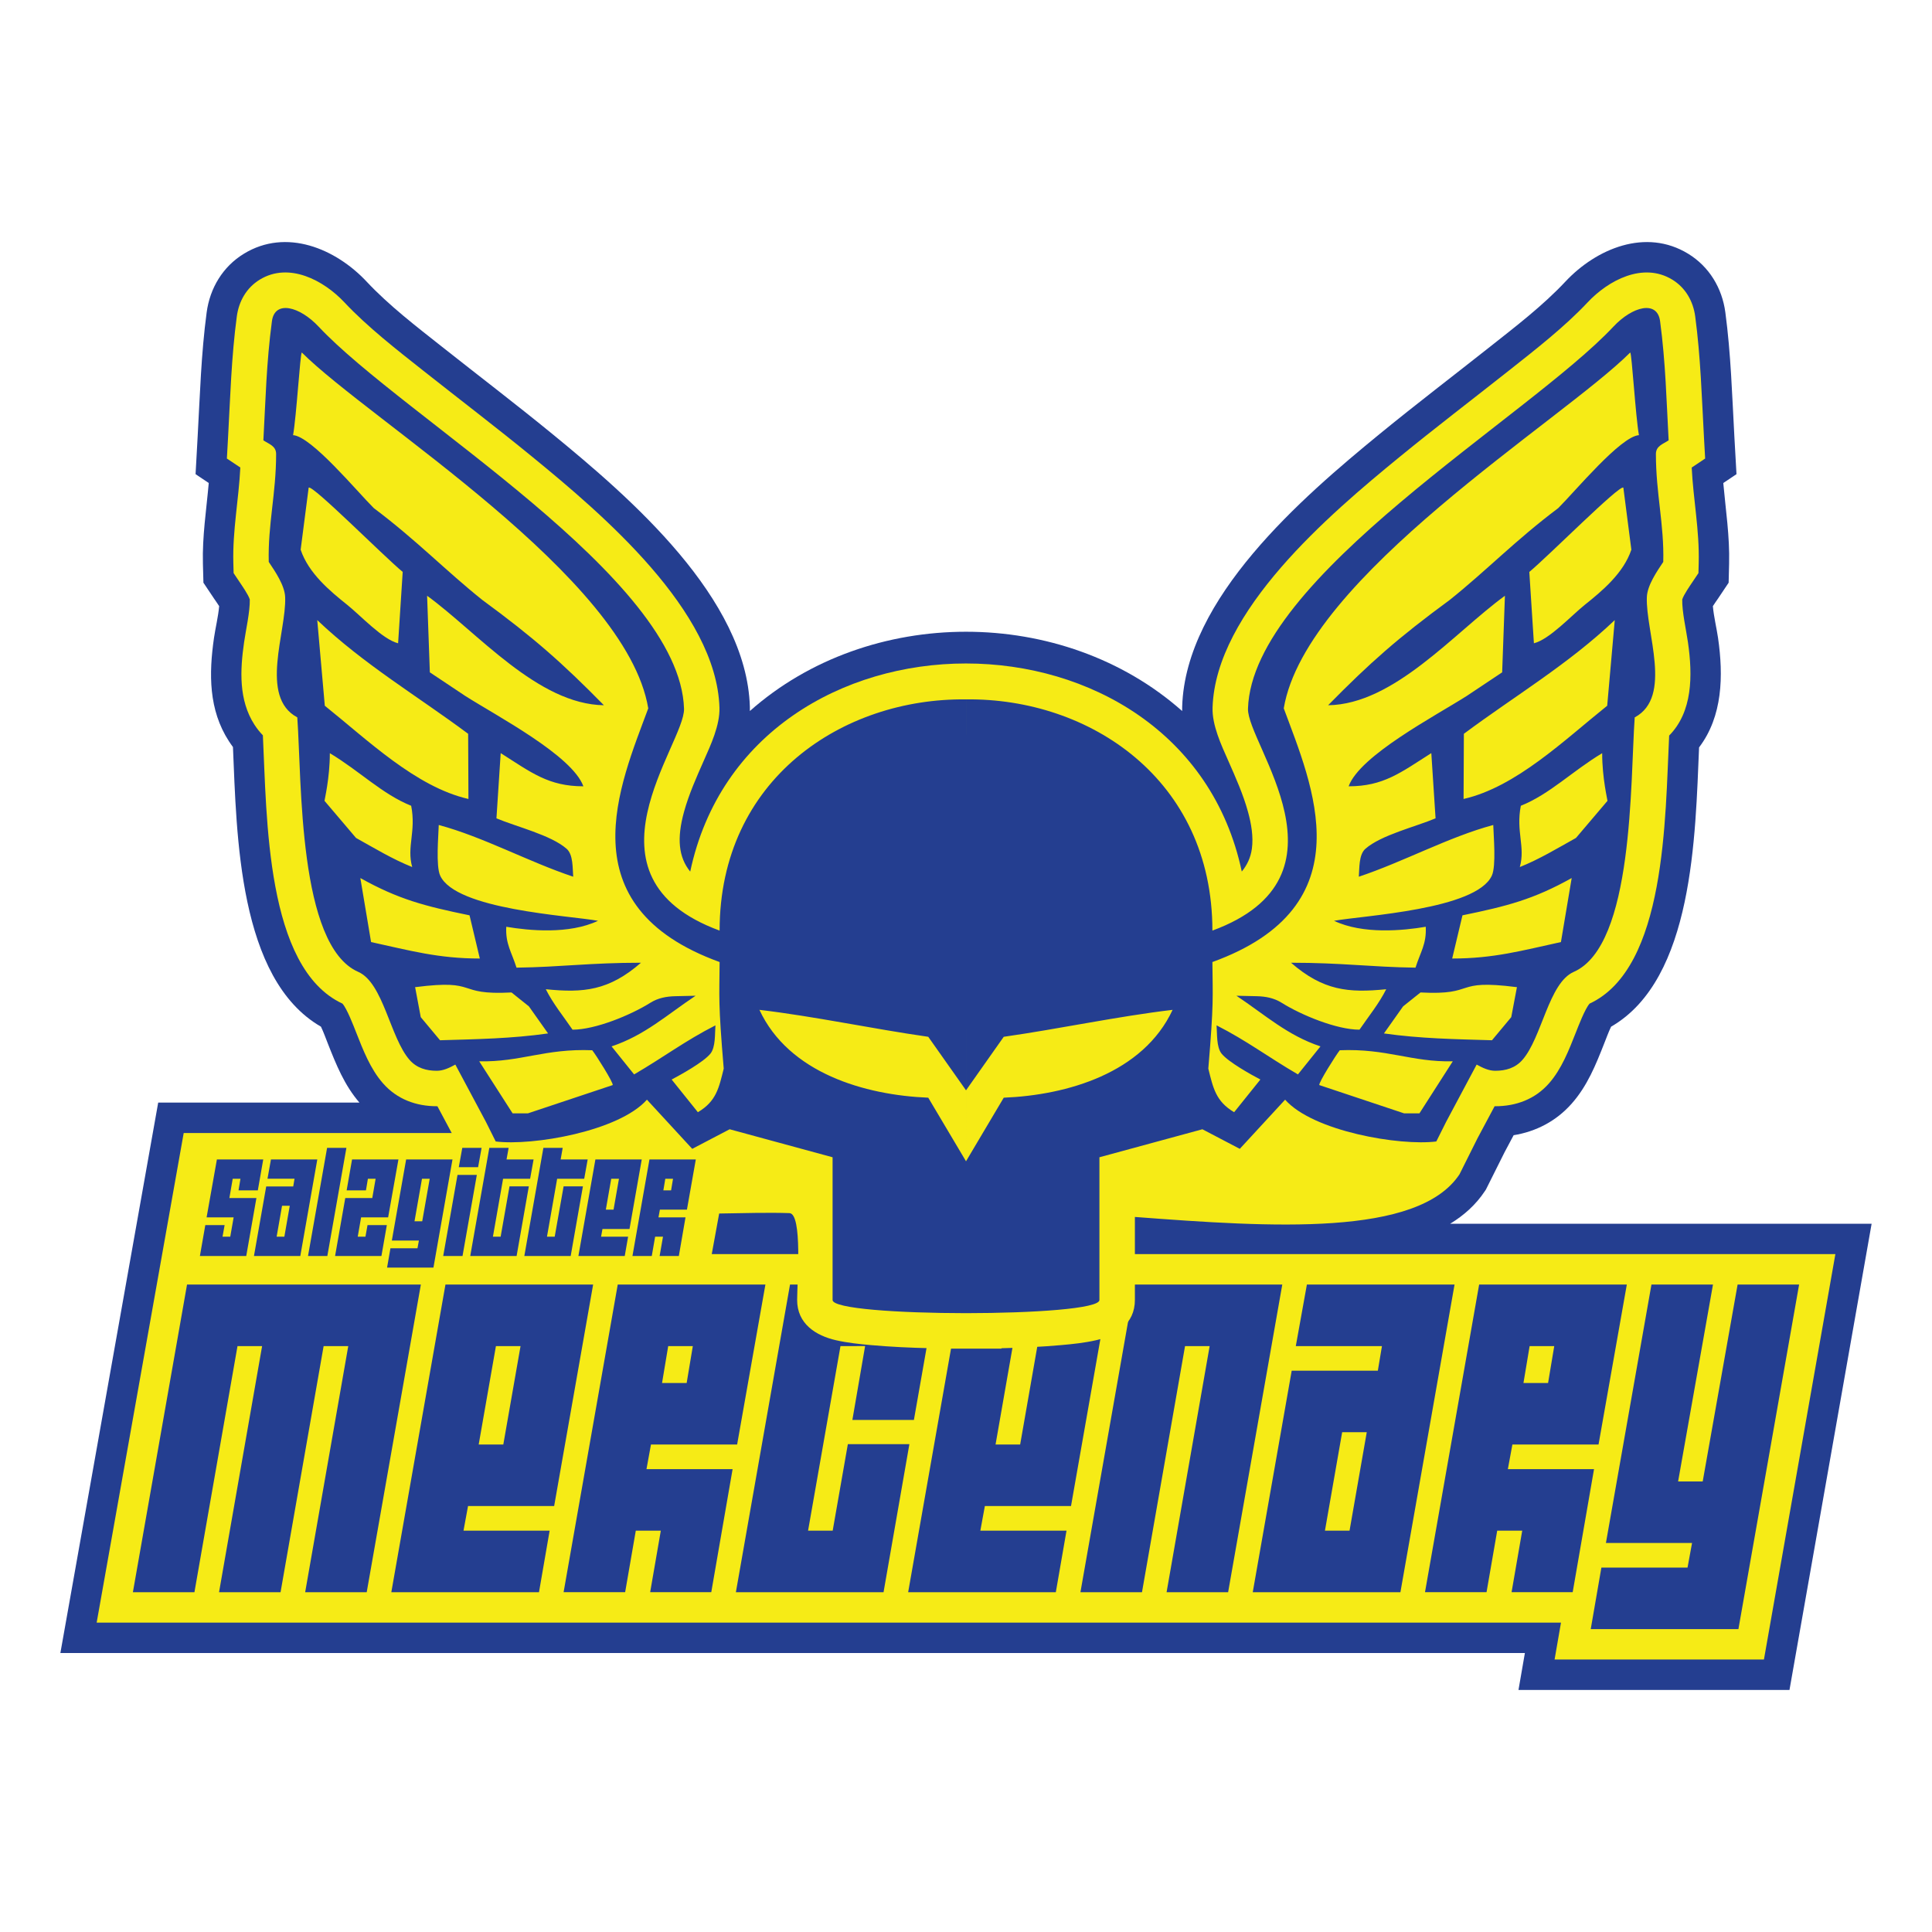 <svg version="1.1" baseProfile="basic" id="Layer_1" xmlns="http://www.w3.org/2000/svg"
	xmlns:xlink="http://www.w3.org/1999/xlink" x="0px" y="0px" viewBox="-267.98 505.637 800 800" xml:space="preserve">
	<path fill="#243E90" d="M-119.15,962.194c-6.248-7.239-9.635-15.727-13.099-24.503c-0.756-1.915-1.771-4.733-2.828-6.928
	c-34.239-19.75-34.872-79.414-36.443-115.798c-0.579-0.783-1.134-1.571-1.659-2.384c-8.454-13.042-8.331-27.98-6.193-42.816
	c0.556-3.873,1.782-8.933,2.139-13.14c-0.68-1.08-1.491-2.208-2.116-3.133l-4.399-6.573l-0.21-7.889
	c-0.291-11.371,1.437-22.278,2.414-33.391l-5.457-3.664l0.859-15.515c0.958-17.197,1.448-34.371,3.732-51.459
	c1.345-10.055,6.68-18.968,15.413-24.297c17.518-10.729,37.991-2.175,50.855,11.571c9.244,9.868,20.592,18.566,31.184,26.942
	c15.192,12.018,30.597,23.768,45.589,36.03c32.398,26.517,80.513,68.004,81.893,113.012c0.013,0.602,0.013,1.191,0,1.793
	c49.376-43.769,129.619-43.769,178.998,0c-0.011-0.602-0.011-1.191,0.012-1.793c1.369-45.008,49.484-86.495,81.878-113.012
	c14.991-12.263,30.396-24.013,45.593-36.03c10.598-8.378,21.941-17.074,31.18-26.942c12.87-13.743,33.335-22.298,50.871-11.571
	c8.721,5.332,14.062,14.242,15.398,24.297c2.289,17.088,2.79,34.262,3.736,51.459l0.875,15.515l-5.469,3.664
	c0.985,11.109,2.7,22.02,2.411,33.38l-0.195,7.902l-4.399,6.573c-0.629,0.925-1.453,2.053-2.127,3.133
	c0.356,4.219,1.576,9.267,2.139,13.14c2.271,15.74,1.915,32.48-7.853,45.35c-1.576,36.379-2.25,95.921-36.432,115.646
	c-1.069,2.194-2.071,5.013-2.846,6.928c-3.519,8.943-6.983,17.575-13.448,24.904c-6.449,7.306-14.808,11.603-24.063,13.108
	l-3.747,7.039l-7.73,15.46l-0.423,0.638c-3.742,5.666-8.704,10.065-14.379,13.518H507.02l-34.015,193.05H360.793l2.65-15.289
	H-242.98l40.508-227.925H-119.15z" />
	<path fill="#F6EB16" d="M405.282,1024.941h86.729l-29.582,167.867H375.74l2.65-15.277h-606.345l36.043-202.74h227.82l-9.167,50.153
	h378.54V1024.941z" />
	<path fill="#243E90" d="M-190.531,1037.537h96.82l-22.42,127.396h-25.484l17.844-101.909h-10.202l-17.832,101.909h-25.473
	l17.832-101.909h-10.19l-17.832,101.909h-25.481L-190.531,1037.537z M-44.796,1164.933h-61.145l22.418-127.396h61.149
	l-16.141,91.719h-35.66l-1.874,10.191h35.664L-44.796,1164.933z M-52.434,1063.024h-10.194l-7.139,40.764h10.193L-52.434,1063.024z
	 M37.247,1103.787H1.572l-1.859,10.191h35.66l-8.831,50.954H1.237l4.412-25.485H-4.71l-4.411,25.485h-25.484l22.421-127.396h61.146
	L37.247,1103.787z M16.353,1078.302l2.549-15.278H8.711l-2.552,15.278H16.353z M66.625,1139.45h10.194l6.28-35.827h25.481
	l-10.703,61.313H36.733l22.419-127.396h61.148l-9.849,56.056H84.971l5.27-30.572H80.046L66.625,1139.45z M169.213,1164.933h-61.141
	l22.418-127.396h61.144l-16.128,91.719h-35.674l-1.871,10.191h35.68L169.213,1164.933z M161.573,1063.024h-10.191l-7.128,40.764
	h10.191L161.573,1063.024z M201.836,1037.537h61.151l-22.426,127.396h-25.483l17.832-101.909h-10.191l-17.826,101.909h-25.488
	L201.836,1037.537z M273.178,1037.537h61.141l-22.414,127.396h-61.146l16.128-91.719h35.668l1.704-10.19h-35.674L273.178,1037.537z
	 M280.651,1139.45h10.186l7.128-40.764h-10.186L280.651,1139.45z M393.938,1103.787h-35.668l-1.877,10.191h35.68l-8.838,50.954
	h-25.305l4.41-25.485h-10.357l-4.417,25.485h-25.482l22.42-127.396h61.151L393.938,1103.787z M373.045,1078.302l2.556-15.278
	h-10.196l-2.551,15.278H373.045z M441.33,1037.537l-14.44,81.531h10.186l14.451-81.531h25.466l-25.132,142.674h-61.151l4.41-25.472
	h35.674l1.871-10.191h-35.668l18.856-107.011H441.33z" />
	<path fill="#F6EB16" d="M43.383,960.545l48.058,13.076v42.145c3.453,0.356,7.051,0.558,9.3,0.713
	c10.382,0.68,20.875,0.902,31.287,0.902c10.4,0,20.892-0.223,31.277-0.902c2.25-0.155,5.842-0.356,9.295-0.713v-42.145
	l48.064-13.076c-0.947-2.703-1.749-5.644-2.557-8.852l-0.59-2.361l0.05-0.445c-15.804,15.671-38.798,23.225-61.212,25.395
	l-7.268,12.218l3.046,5.123l-9.4,5.58l-5.585,9.411l-5.121-3.052l-5.123,3.052l-5.591-9.411l-9.4-5.58l3.042-5.123l-7.25-12.218
	c-22.423-2.172-45.421-9.724-61.214-25.395l0.035,0.445l-0.59,2.361C45.13,954.899,44.34,957.836,43.383,960.545L43.383,960.545z
	 M44.662,893.699l0.092,0.034l-0.092,10.313v4.756l3.533,0.42c23.577,2.787,46.79,7.853,70.267,11.207l6.269,0.892l7.296,10.336
	l7.293-10.336l6.265-0.892c23.473-3.354,46.689-8.42,70.262-11.207l3.536-0.42v-4.756l-0.083-10.313l0.083-0.034v-2.717
	c0-25.862-10.085-48.583-31.186-63.956c-14.724-10.726-32.95-16.369-51.1-17.049l-5.067-0.069l-5.077,0.069
	c-18.157,0.68-36.377,6.323-51.102,17.049C54.755,842.4,44.665,865.12,44.665,890.983v2.717H44.662z M246.214,866.521
	c2.161-2.617,3.676-5.725,4.183-9.458c0.685-4.99-0.273-10.426-1.599-15.234c-1.993-7.272-5.129-14.256-8.164-21.145
	c-2.924-6.604-6.744-14.732-6.516-22.036c1.22-40.028,48.61-80.205,77.268-103.658c14.947-12.232,30.284-23.924,45.426-35.896
	c10.859-8.588,23.11-18.121,32.572-28.215c8.564-9.155,22.971-16.862,35.101-9.445c5.479,3.35,8.653,8.955,9.488,15.234
	c2.25,16.831,2.713,33.571,3.648,50.489l0.468,8.354l-5.569,3.723c0.641,13.165,3.247,26.04,2.901,39.461l-0.111,4.255l-2.372,3.527
	c-1.041,1.573-3.748,5.422-4.338,7.398c-0.106,5.065,1.637,12.63,2.361,17.687c2.004,13.875,1.932,28.803-7.78,38.659
	c-1.671,33.9-1.191,96.229-32.945,110.995c-1.894,2.095-4.7,9.468-5.646,11.851c-2.901,7.329-5.914,15.226-11.188,21.195
	c-5.785,6.563-13.654,9.447-22.258,9.447c-0.084,0-0.156,0-0.24,0l-7.072,13.251l-7.457,14.925
	c-17.174,25.962-77.752,21.952-134.42,17.664v34.338c0.033,9.879-7.719,14.824-16.161,16.729c-4.661,1.059-9.662,1.593-14.435,2.002
	c-8.142,0.728-16.417,1.105-24.664,1.292v0.17l-14.663-0.011l-14.67,0.011v-0.17c-8.251-0.187-16.517-0.564-24.668-1.292
	c-4.767-0.412-9.756-0.943-14.433-2.002c-8.442-1.904-16.195-6.85-16.161-16.729c0-7.396,2.269-35.729-3.2-35.922
	c-33.023-1.145-103.178,6.574-131.223-16.083l-7.462-14.924l-7.074-13.252c-0.077,0-0.153,0-0.234,0
	c-8.608,0-16.471-2.884-22.261-9.447c-5.27-5.97-8.29-13.863-11.184-21.195c-0.935-2.383-3.755-9.756-5.637-11.85
	c-31.797-14.78-31.283-77.229-32.954-111.107c-1.292-1.325-2.453-2.784-3.477-4.369c-6.603-10.202-5.958-22.688-4.299-34.179
	c0.724-5.056,2.46-12.621,2.36-17.687c-0.589-1.974-3.295-5.825-4.342-7.398l-2.36-3.527l-0.111-4.255
	c-0.356-13.421,2.25-26.296,2.893-39.461l-5.567-3.723l0.468-8.354c0.934-16.915,1.391-33.655,3.644-50.489
	c0.844-6.279,4.008-11.884,9.5-15.234c12.118-7.42,26.527,0.29,35.093,9.445c9.458,10.091,21.706,19.627,32.567,28.215
	c15.137,11.973,30.482,23.664,45.421,35.896c28.666,23.456,76.048,63.63,77.271,103.658c0.223,7.307-3.595,15.435-6.514,22.036
	c-3.04,6.886-6.159,13.869-8.164,21.146c-3.031,11.015-2.261,18.772,2.573,24.723C42.167,751.658,221.834,751.636,246.214,866.521
	L246.214,866.521z" />
	<path fill="#243E90" d="M132.027,1049.391c27.741-0.022,55.279-1.838,55.24-5.457v-59.097l42.641-11.595l15.481,8.108l18.767-20.36
	c11.578,13.109,47.425,19.213,62.605,17.309l4.043-8.075l12.669-23.768c2.4,1.314,4.939,2.57,7.669,2.57
	c4.349,0,8.292-1.125,11.254-4.475c8.104-9.181,10.859-31.91,21.296-36.487c24.915-10.926,23.345-79,25.227-105.374
	c15.882-8.479,4.449-35.495,5.028-49.799c0.184-4.879,4.188-10.682,6.794-14.577c0.407-15.495-3.046-28.256-3.046-44.673
	c0-3.355,2.946-4.112,5.273-5.669c-0.896-16.295-1.241-32.146-3.541-49.352c-1.164-8.776-11.428-6.159-19.336,2.283
	c-35.206,37.587-149.646,103.756-151.305,158.187c-0.44,14.623,45.893,69.568-14.735,91.889c0-62.706-50.966-96.353-102.019-95.74
	 M132.027,957.113l15.623-22.161c23.25-3.319,46.879-8.432,69.923-11.16c-12.185,26.162-43.615,35.307-69.923,36.376l-15.623,26.329
	V957.113z M400.66,762.403l-3.135,35.466c-17.659,14.134-37.707,33.645-59.47,38.604l0.122-26.987
	C359.317,793.747,381.381,780.749,400.66,762.403L400.66,762.403z M365.275,742.461c8.215-6.819,37.134-35.986,38.938-34.928
	c1.57,12.129,1.955,15.145,3.319,25.717c-3.247,9.723-12.096,17.097-19.296,22.841c-5.591,4.488-14.574,14.267-21.056,15.915
	L365.275,742.461z M354.032,784.038l-14.635,9.756c-13.081,8.331-44.306,24.646-48.939,37.435c14.401,0,21.546-5.669,34.237-13.747
	c0.713,10.896,1.304,19.95,1.76,27.009c-8.13,3.441-22.604,6.92-29.063,12.622c-2.768,2.437-2.434,8.063-2.718,11.55
	c18.483-6.159,37.312-16.495,55.672-21.418c0.123,4.521,1.264,16.949-0.59,20.967c-6.466,14.125-53.3,16.518-65.346,18.706
	c11.974,5.688,28.624,4.065,37.98,2.47c0.367,7.139-2.194,10.416-4.244,16.932c-18.633-0.256-30.322-2.038-51.545-2.038
	c13.287,11.539,23.745,12.561,39.416,10.971c-2.974,5.947-7.312,11.26-11.065,16.751c-9.45,0-24.135-6.059-32.237-11.148
	c-3.136-1.969-6.622-2.629-10.28-2.718l-8.442-0.187c11.906,7.941,21.072,16.395,34.8,20.97l-9.328,11.605
	c-12.368-7.206-21.128-13.923-33.687-20.315c0.262,3.441-0.105,8.974,2.056,11.694c2.851,3.564,12.585,8.899,16.077,10.739
	l-10.865,13.533c-7.623-4.512-8.692-10.058-10.691-18.044c2.316-27.743,1.814-29.05,1.692-44.139
	c63.937-23.177,41.198-73.483,29.548-105.048c9.089-54.477,115.242-119.143,143.465-147.352c0.657,0.32,2.2,26.407,3.609,34.227
	c-7.624,0.543-26.363,23.199-33.425,30.214c-17.709,13.29-29.727,25.875-44.93,38.023c-21.328,15.651-33.096,26.052-50.354,43.604
	c27.349-0.376,52.259-30.072,73.214-45.339L354.032,784.038z M278.318,954.944c-0.445-0.791,6.895-12.475,8.476-14.424
	c19.603-0.779,29.549,4.942,46.79,4.586l-13.806,21.543h-6.365L278.318,954.944z M305.082,933.559l7.93-11.204l7.207-5.762
	c23.801,1.251,12.886-5.644,39.728-2.213l0.012-0.012h0.194l-2.355,12.449l-7.98,9.567
	C334.691,935.943,320.051,935.698,305.082,933.559L305.082,933.559z M333.339,902.543l4.26-17.89
	c18.616-3.82,29.448-6.636,45.225-15.435l-4.455,26.508C362.33,899.219,350.541,902.543,333.339,902.543L333.339,902.543z
	 M361.344,864.661c2.351-8.432-1.67-14.644,0.418-25.369c11.974-4.792,21.24-14.304,33.687-21.777
	c-0.017,10.336,2.267,19.55,2.193,19.736l-13.048,15.361C376.903,856.89,369.508,861.401,361.344,864.661L361.344,864.661z
	 M132.027,957.113l-15.639-22.161c-23.243-3.319-46.877-8.432-69.91-11.16c12.172,26.162,43.604,35.307,69.91,36.376l15.639,26.329
	V957.113z M132.027,1049.391c-27.756-0.022-55.289-1.838-55.254-5.457v-59.097l-42.624-11.595l-15.493,8.108l-18.756-20.36
	c-11.593,13.109-47.437,19.213-62.616,17.309l-4.032-8.075l-12.686-23.768c-2.395,1.314-4.936,2.57-7.665,2.57
	c-4.353,0-8.296-1.125-11.259-4.475c-8.098-9.181-10.858-31.91-21.296-36.487c-24.903-10.926-23.343-79-25.224-105.374
	c-15.885-8.479-4.445-35.495-5.024-49.799c-0.188-4.879-4.189-10.682-6.794-14.577c-0.399-15.495,3.051-28.256,3.051-44.673
	c0-3.355-2.952-4.112-5.278-5.669c0.901-16.295,1.238-32.146,3.542-49.352c1.168-8.776,11.427-6.159,19.345,2.283
	C-100.828,678.491,13.6,744.66,15.26,799.091c0.457,14.623-45.887,69.568,14.735,91.889c0-62.706,50.966-96.353,102.032-95.74
	V1049.391z M-136.614,762.403l3.129,35.466c17.665,14.134,37.711,33.645,59.476,38.604l-0.123-26.987
	C-95.271,793.747-117.334,780.749-136.614,762.403L-136.614,762.403z M-101.23,742.461c-8.209-6.819-37.132-35.986-38.937-34.928
	c-1.559,12.129-1.958,15.145-3.319,25.717c3.243,9.723,12.096,17.097,19.292,22.841c5.6,4.488,14.578,14.267,21.059,15.915
	L-101.23,742.461z M-89.99,784.038l14.632,9.756c13.087,8.331,44.309,24.646,48.942,37.435c-14.402,0-21.531-5.669-34.239-13.747
	c-0.713,10.896-1.303,19.95-1.758,27.009c8.129,3.441,22.607,6.92,29.068,12.622c2.764,2.437,2.427,8.063,2.718,11.55
	c-18.487-6.159-37.312-16.495-55.676-21.418c-0.122,4.521-1.249,16.949,0.591,20.967c6.468,14.125,53.303,16.518,65.356,18.706
	c-11.987,5.688-28.635,4.065-37.994,2.47c-0.356,7.139,2.195,10.416,4.246,16.932c18.632-0.256,30.325-2.038,51.544-2.038
	c-13.286,11.539-23.744,12.561-39.415,10.971c2.971,5.947,7.316,11.26,11.068,16.751c9.446,0,24.137-6.059,32.234-11.148
	c3.131-1.969,6.625-2.629,10.279-2.718l8.442-0.187c-11.904,7.941-21.071,16.395-34.794,20.97l9.335,11.605
	c12.352-7.206,21.128-13.923,33.679-20.315c-0.267,3.441,0.101,8.974-2.058,11.694c-2.851,3.564-12.585,8.899-16.073,10.739
	l10.857,13.533c7.629-4.512,8.711-10.058,10.704-18.044c-2.327-27.743-1.813-29.05-1.703-44.139
	c-63.919-23.177-41.2-73.483-29.55-105.048c-9.076-54.485-115.242-119.15-143.463-147.357c-0.656,0.32-2.204,26.408-3.61,34.227
	c7.642,0.543,26.363,23.2,33.426,30.214c17.709,13.29,29.727,25.876,44.929,38.024c21.327,15.65,33.1,26.051,50.354,43.604
	c-27.343-0.376-52.258-30.071-73.209-45.339L-89.99,784.038z M-14.279,954.944c0.448-0.791-6.894-12.475-8.474-14.424
	c-19.603-0.779-29.539,4.942-46.788,4.586l13.819,21.543h6.35L-14.279,954.944z M-41.04,933.559l-7.933-11.204l-7.205-5.762
	c-23.803,1.251-12.885-5.644-39.729-2.213v-0.012h-0.188l2.337,12.449l7.987,9.567C-70.645,935.943-56.009,935.698-41.04,933.559
	L-41.04,933.559z M-69.296,902.543l-4.257-17.89c-18.621-3.82-29.446-6.636-45.218-15.435l4.446,26.508
	C-98.288,899.219-86.496,902.543-69.296,902.543L-69.296,902.543z M-97.298,864.661c-2.35-8.432,1.682-14.644-0.423-25.369
	c-11.963-4.792-21.238-14.304-33.682-21.777c0.013,10.336-2.272,19.55-2.204,19.736l13.053,15.361
	C-112.857,856.89-105.462,861.401-97.298,864.661L-97.298,864.661z" />
	<path fill="#243E90" d="M-158.979,985.737l-2.239,12.797h-7.994l0.8-4.801h-3.208l-1.382,7.997h11.195l-4.209,23.99h-19.191
	l2.237-12.797h7.998l-0.859,4.804h3.196l1.396-8h-11.195l4.266-23.99H-158.979z M-155.783,985.737h19.191l-7.039,39.983h-19.19
	l5.068-28.79h11.193l0.533-3.197h-11.191L-155.783,985.737z M-153.43,1017.727h3.195l2.239-12.798h-3.196L-153.43,1017.727z
	 M-140.436,1025.723l7.898-44.773h7.996l-7.895,44.773H-140.436z M-122.202,985.737l-2.237,12.797h7.994l0.805-4.801h3.197
	l-1.384,7.997h-11.19l-4.211,23.99h19.189l2.241-12.797h-7.998l-0.858,4.804h-3.196l1.391-8h11.195l4.266-23.99H-122.202z
	 M-107.7,1030.521h19.201l7.886-44.784h-19.192l-5.924,33.591h11.205l-0.59,3.196h-11.193L-107.7,1030.521z M-93.244,993.736h3.197
	l-3.098,17.598h-3.195L-93.244,993.736z M-78.532,992.143h7.999l-5.925,33.58h-7.997L-78.532,992.143z M-76.558,980.949h7.994
	l-1.445,7.986h-7.999L-76.558,980.949z M-63.874,1017.727h3.197l3.675-20.842h7.998l-5.059,28.835h-19.2l7.896-44.773h7.998
	l-0.859,4.79h11.195l-1.437,7.999h-11.195L-63.874,1017.727z M-41.488,1017.727h3.197l3.687-20.842h7.998l-5.067,28.835h-19.192
	l7.887-44.773h7.998l-0.848,4.79h11.195l-1.437,7.999h-11.206L-41.488,1017.727z M-9.289,1025.723h-19.189l7.041-39.984h19.189
	l-5.068,28.794H-18.51l-0.579,3.196h11.195L-9.289,1025.723z M-11.681,993.736h-3.2l-2.238,12.795h3.196L-11.681,993.736z
	 M16.464,1006.531H5.27l-0.59,3.196h11.195l-2.764,15.993H5.158l1.392-7.996H3.296l-1.391,7.996h-7.999l7.039-39.983H20.14
	L16.464,1006.531z M9.902,998.536l0.802-4.801H7.508l-0.802,4.801H9.902z" />
</svg>
